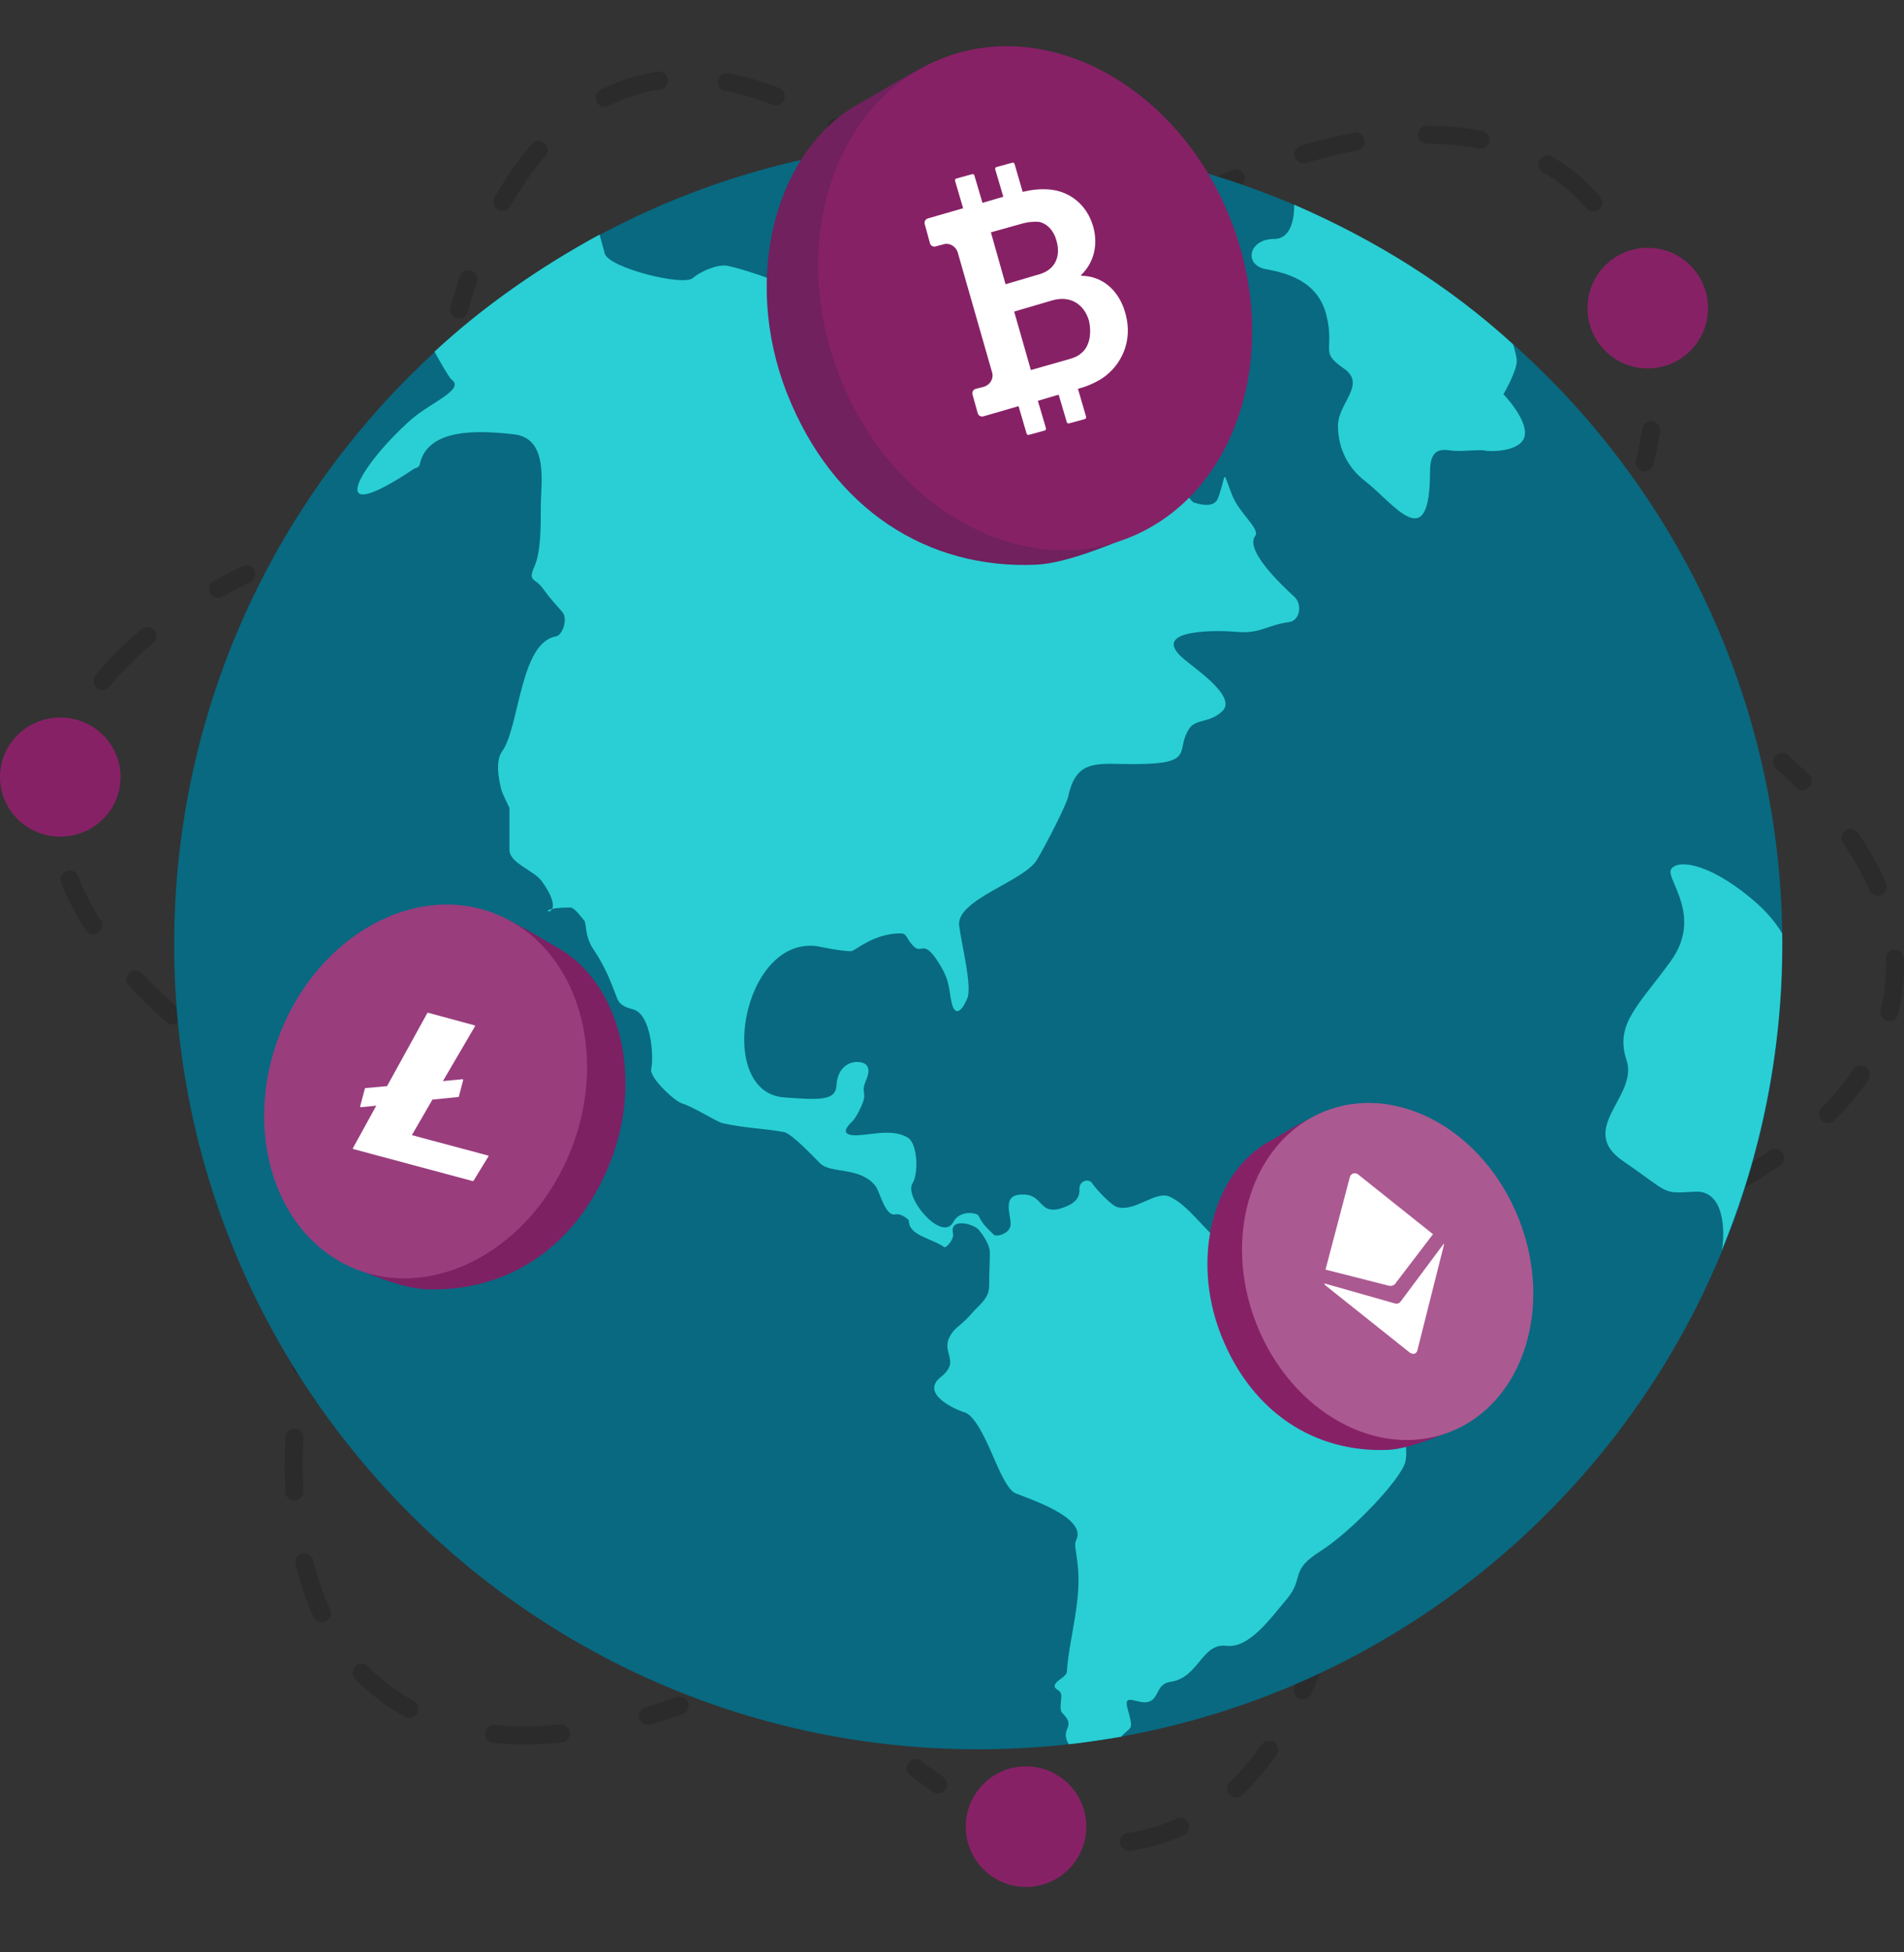<?xml version="1.0" encoding="UTF-8"?>
<svg xmlns="http://www.w3.org/2000/svg" width="40" height="41" viewBox="0 0 40 41" fill="none">
  <rect x="0" y="0" width="40" height="41" fill="#333333" stroke="none"/>
  <path fill-rule="evenodd" clip-rule="evenodd" d="M13.613 14.222C13.496 14.37 13.381 14.519 13.267 14.668C13.203 14.751 13.084 14.766 13.001 14.703C12.918 14.639 12.902 14.52 12.966 14.437C13.081 14.287 13.197 14.137 13.315 13.987C13.433 13.838 13.551 13.689 13.67 13.542C13.736 13.461 13.855 13.448 13.936 13.514C14.018 13.579 14.03 13.699 13.965 13.78C13.847 13.926 13.73 14.073 13.613 14.222ZM12.33 15.608C12.415 15.669 12.434 15.787 12.374 15.872C12.153 16.18 11.938 16.488 11.729 16.797C11.671 16.883 11.553 16.906 11.466 16.847C11.38 16.788 11.357 16.671 11.416 16.584C11.627 16.273 11.843 15.962 12.066 15.652C12.127 15.567 12.245 15.547 12.33 15.608ZM14.658 12.648C14.579 12.58 14.57 12.46 14.638 12.381C14.888 12.092 15.139 11.808 15.391 11.53C15.461 11.452 15.581 11.447 15.659 11.517C15.736 11.587 15.742 11.707 15.672 11.784C15.421 12.06 15.172 12.342 14.925 12.628C14.857 12.707 14.737 12.716 14.658 12.648ZM10.848 17.793C10.937 17.848 10.964 17.965 10.908 18.054C10.707 18.375 10.511 18.695 10.322 19.014C10.269 19.104 10.153 19.134 10.063 19.081C9.973 19.028 9.943 18.912 9.996 18.822C10.187 18.499 10.384 18.176 10.587 17.852C10.643 17.764 10.76 17.737 10.848 17.793ZM16.432 10.694C16.357 10.621 16.356 10.501 16.429 10.426C16.695 10.152 16.963 9.884 17.231 9.623C17.306 9.55 17.426 9.552 17.499 9.627C17.572 9.702 17.57 9.822 17.495 9.895C17.23 10.154 16.964 10.419 16.7 10.69C16.627 10.765 16.507 10.767 16.432 10.694ZM9.507 20.064C9.599 20.114 9.633 20.229 9.583 20.321C9.403 20.655 9.229 20.987 9.063 21.318C9.016 21.412 8.902 21.449 8.809 21.402C8.715 21.355 8.678 21.242 8.724 21.148C8.892 20.814 9.068 20.478 9.25 20.14C9.3 20.049 9.415 20.014 9.507 20.064ZM18.323 8.854C18.253 8.777 18.26 8.657 18.337 8.587C18.622 8.33 18.907 8.081 19.193 7.839C19.273 7.771 19.392 7.781 19.46 7.861C19.527 7.941 19.518 8.06 19.438 8.128C19.155 8.367 18.873 8.614 18.591 8.868C18.513 8.938 18.393 8.932 18.323 8.854ZM20.336 7.15C20.272 7.067 20.287 6.948 20.37 6.884C20.674 6.648 20.978 6.421 21.281 6.203C21.366 6.142 21.484 6.161 21.546 6.246C21.607 6.331 21.587 6.449 21.502 6.511C21.203 6.726 20.903 6.95 20.602 7.183C20.519 7.248 20.4 7.232 20.336 7.15ZM8.324 22.422C8.419 22.465 8.462 22.577 8.419 22.672C8.264 23.019 8.116 23.364 7.978 23.706C7.938 23.802 7.828 23.849 7.731 23.81C7.634 23.77 7.587 23.66 7.627 23.563C7.767 23.217 7.916 22.868 8.074 22.517C8.116 22.422 8.229 22.379 8.324 22.422ZM22.479 5.611C22.422 5.523 22.448 5.405 22.536 5.349C22.861 5.14 23.185 4.942 23.506 4.756C23.597 4.703 23.713 4.734 23.765 4.825C23.818 4.915 23.787 5.031 23.697 5.084C23.38 5.267 23.061 5.462 22.74 5.668C22.652 5.724 22.535 5.699 22.479 5.611ZM7.333 24.866C7.432 24.901 7.484 25.008 7.45 25.107C7.326 25.468 7.211 25.823 7.108 26.174C7.078 26.274 6.973 26.332 6.872 26.302C6.772 26.272 6.715 26.167 6.744 26.067C6.85 25.71 6.966 25.349 7.092 24.983C7.126 24.885 7.234 24.832 7.333 24.866ZM24.76 4.292C24.714 4.198 24.753 4.085 24.847 4.039C25.199 3.867 25.547 3.709 25.89 3.568C25.987 3.528 26.098 3.574 26.138 3.671C26.177 3.767 26.131 3.878 26.035 3.918C25.699 4.056 25.359 4.21 25.014 4.379C24.92 4.425 24.806 4.386 24.76 4.292ZM6.589 27.395C6.691 27.417 6.756 27.518 6.733 27.62C6.65 27.995 6.581 28.363 6.526 28.721C6.51 28.825 6.413 28.895 6.309 28.879C6.206 28.863 6.135 28.767 6.151 28.663C6.208 28.296 6.279 27.921 6.363 27.539C6.386 27.436 6.487 27.372 6.589 27.395ZM27.2 3.292C27.171 3.192 27.228 3.087 27.328 3.057C27.709 2.945 28.082 2.855 28.446 2.787C28.549 2.768 28.648 2.836 28.667 2.939C28.686 3.042 28.618 3.141 28.515 3.16C28.165 3.225 27.805 3.312 27.435 3.421C27.335 3.45 27.23 3.393 27.2 3.292ZM6.192 30.001C6.297 30.006 6.377 30.095 6.372 30.199C6.354 30.584 6.354 30.955 6.373 31.311C6.379 31.415 6.299 31.505 6.194 31.51C6.09 31.516 6.001 31.436 5.995 31.331C5.975 30.962 5.975 30.578 5.994 30.181C5.999 30.077 6.088 29.996 6.192 30.001ZM29.79 2.828C29.79 2.723 29.875 2.639 29.979 2.639C30.382 2.64 30.77 2.675 31.139 2.747C31.242 2.767 31.309 2.867 31.289 2.969C31.269 3.072 31.169 3.139 31.067 3.119C30.723 3.052 30.36 3.018 29.979 3.018C29.874 3.018 29.789 2.933 29.79 2.828ZM6.351 32.627C6.453 32.602 6.555 32.664 6.58 32.766C6.67 33.137 6.789 33.482 6.935 33.8C6.978 33.895 6.937 34.007 6.842 34.051C6.746 34.094 6.634 34.053 6.59 33.958C6.433 33.616 6.307 33.248 6.212 32.856C6.187 32.754 6.249 32.652 6.351 32.627ZM7.467 34.987C7.543 34.914 7.662 34.917 7.735 34.992C7.859 35.122 7.992 35.242 8.134 35.354C8.31 35.492 8.496 35.614 8.692 35.72C8.784 35.769 8.819 35.884 8.769 35.976C8.719 36.069 8.604 36.103 8.512 36.053C8.297 35.937 8.093 35.804 7.9 35.652C7.744 35.529 7.598 35.397 7.462 35.255C7.389 35.179 7.392 35.059 7.467 34.987ZM32.346 3.357C32.398 3.266 32.514 3.236 32.605 3.288C32.775 3.387 32.938 3.498 33.094 3.621C33.279 3.766 33.453 3.937 33.615 4.129C33.683 4.209 33.673 4.329 33.593 4.396C33.513 4.464 33.394 4.454 33.326 4.374C33.179 4.199 33.023 4.046 32.86 3.918C32.718 3.807 32.569 3.706 32.414 3.616C32.324 3.563 32.293 3.447 32.346 3.357ZM34.299 5.676C34.397 5.64 34.506 5.692 34.541 5.79C34.695 6.223 34.809 6.688 34.874 7.17C34.889 7.273 34.816 7.369 34.712 7.383C34.609 7.397 34.513 7.325 34.499 7.221C34.437 6.765 34.329 6.325 34.184 5.918C34.149 5.819 34.2 5.711 34.299 5.676ZM10.194 36.393C10.205 36.289 10.298 36.213 10.402 36.224C10.83 36.268 11.285 36.265 11.763 36.216C11.867 36.206 11.96 36.281 11.97 36.386C11.981 36.49 11.905 36.583 11.801 36.593C11.301 36.644 10.82 36.647 10.363 36.601C10.259 36.59 10.184 36.497 10.194 36.393ZM34.712 8.846C34.816 8.86 34.888 8.956 34.873 9.06C34.84 9.293 34.795 9.527 34.735 9.758C34.709 9.859 34.606 9.921 34.505 9.895C34.403 9.868 34.342 9.765 34.368 9.664C34.424 9.447 34.467 9.227 34.498 9.007C34.513 8.903 34.609 8.831 34.712 8.846ZM13.429 36.087C13.399 35.987 13.457 35.882 13.557 35.852C13.773 35.789 13.992 35.718 14.214 35.64C14.313 35.605 14.421 35.657 14.456 35.755C14.491 35.854 14.439 35.962 14.34 35.997C14.112 36.077 13.887 36.15 13.664 36.216C13.563 36.245 13.458 36.188 13.429 36.087Z" fill="black" fill-opacity="0.16"></path>
  <path fill-rule="evenodd" clip-rule="evenodd" d="M19.586 26.89C19.406 26.871 19.226 26.85 19.048 26.829C18.944 26.816 18.85 26.89 18.837 26.994C18.825 27.098 18.898 27.192 19.002 27.205C19.183 27.227 19.363 27.247 19.545 27.267C19.727 27.287 19.908 27.305 20.088 27.323C20.192 27.333 20.285 27.257 20.295 27.152C20.305 27.048 20.229 26.956 20.125 26.946C19.945 26.928 19.766 26.91 19.586 26.89ZM21.357 27.238C21.351 27.342 21.43 27.432 21.534 27.439C21.9 27.462 22.263 27.481 22.623 27.495C22.728 27.499 22.816 27.418 22.82 27.313C22.824 27.208 22.742 27.12 22.638 27.116C22.281 27.102 21.921 27.084 21.558 27.061C21.454 27.054 21.364 27.133 21.357 27.238ZM17.781 26.849C17.797 26.745 17.726 26.649 17.623 26.633C17.264 26.577 16.908 26.518 16.557 26.455C16.454 26.436 16.355 26.505 16.337 26.608C16.318 26.711 16.387 26.809 16.49 26.828C16.845 26.892 17.203 26.951 17.565 27.007C17.668 27.023 17.765 26.952 17.781 26.849ZM23.888 27.336C23.887 27.441 23.972 27.526 24.076 27.526C24.443 27.528 24.806 27.525 25.166 27.517C25.27 27.514 25.353 27.428 25.351 27.323C25.348 27.218 25.262 27.136 25.157 27.138C24.801 27.146 24.441 27.149 24.078 27.148C23.974 27.147 23.888 27.232 23.888 27.336ZM15.289 26.401C15.311 26.299 15.246 26.198 15.143 26.176C14.788 26.099 14.438 26.019 14.092 25.934C13.99 25.91 13.887 25.972 13.863 26.073C13.838 26.175 13.9 26.278 14.002 26.302C14.351 26.388 14.705 26.469 15.063 26.546C15.166 26.568 15.267 26.503 15.289 26.401ZM26.418 27.279C26.424 27.384 26.514 27.463 26.619 27.457C26.986 27.435 27.348 27.408 27.706 27.375C27.81 27.366 27.887 27.274 27.878 27.17C27.868 27.066 27.776 26.989 27.672 26.998C27.318 27.03 26.959 27.057 26.596 27.079C26.491 27.085 26.412 27.175 26.418 27.279ZM12.83 25.801C12.858 25.701 12.8 25.596 12.699 25.567C12.349 25.468 12.004 25.364 11.666 25.257C11.566 25.226 11.46 25.281 11.428 25.381C11.396 25.48 11.452 25.587 11.551 25.618C11.894 25.727 12.242 25.831 12.596 25.932C12.696 25.96 12.801 25.902 12.83 25.801ZM28.938 27.051C28.952 27.155 29.047 27.228 29.151 27.214C29.517 27.165 29.877 27.11 30.23 27.05C30.334 27.033 30.403 26.935 30.386 26.832C30.368 26.729 30.27 26.659 30.167 26.677C29.818 26.736 29.463 26.79 29.101 26.838C28.997 26.852 28.924 26.948 28.938 27.051ZM10.418 25.037C10.453 24.939 10.403 24.83 10.305 24.794C9.961 24.669 9.626 24.54 9.298 24.407C9.201 24.367 9.091 24.414 9.051 24.511C9.012 24.608 9.059 24.719 9.156 24.758C9.488 24.892 9.828 25.023 10.175 25.15C10.273 25.186 10.382 25.135 10.418 25.037ZM31.433 26.626C31.456 26.728 31.557 26.792 31.659 26.769C32.022 26.688 32.375 26.6 32.719 26.507C32.82 26.479 32.88 26.375 32.852 26.274C32.825 26.173 32.721 26.114 32.62 26.141C32.282 26.233 31.933 26.319 31.576 26.4C31.474 26.422 31.41 26.524 31.433 26.626ZM8.072 24.085C8.117 23.99 8.076 23.878 7.981 23.833C7.65 23.678 7.328 23.519 7.018 23.357C6.925 23.308 6.811 23.344 6.762 23.436C6.713 23.529 6.749 23.644 6.842 23.692C7.158 23.858 7.484 24.019 7.821 24.176C7.915 24.221 8.028 24.18 8.072 24.085ZM33.873 25.96C33.907 26.059 34.015 26.111 34.114 26.077C34.469 25.953 34.811 25.822 35.139 25.684C35.236 25.644 35.281 25.533 35.24 25.436C35.2 25.34 35.089 25.294 34.992 25.335C34.672 25.47 34.337 25.598 33.989 25.719C33.89 25.753 33.838 25.861 33.873 25.96ZM5.833 22.91C5.888 22.821 5.86 22.704 5.771 22.65C5.457 22.456 5.158 22.259 4.874 22.059C4.789 21.999 4.67 22.019 4.61 22.105C4.55 22.19 4.57 22.308 4.656 22.369C4.947 22.574 5.253 22.775 5.573 22.972C5.662 23.027 5.778 22.999 5.833 22.91ZM36.203 24.975C36.253 25.067 36.368 25.101 36.46 25.05C36.794 24.867 37.108 24.674 37.4 24.472C37.486 24.413 37.508 24.295 37.449 24.209C37.389 24.122 37.271 24.101 37.185 24.16C36.904 24.354 36.601 24.54 36.277 24.718C36.186 24.768 36.152 24.884 36.203 24.975ZM3.769 21.448C3.838 21.369 3.83 21.249 3.752 21.18C3.474 20.937 3.218 20.69 2.985 20.44C2.914 20.364 2.794 20.36 2.717 20.431C2.641 20.502 2.636 20.622 2.708 20.699C2.95 20.959 3.215 21.214 3.502 21.465C3.581 21.534 3.701 21.526 3.769 21.448ZM38.272 23.531C38.346 23.605 38.466 23.604 38.54 23.53C38.813 23.255 39.052 22.967 39.253 22.667C39.311 22.58 39.288 22.462 39.201 22.404C39.114 22.346 38.996 22.369 38.938 22.456C38.752 22.734 38.529 23.003 38.271 23.263C38.198 23.337 38.198 23.457 38.272 23.531ZM2.059 19.592C2.147 19.536 2.173 19.419 2.117 19.331C1.921 19.022 1.761 18.711 1.639 18.399C1.601 18.302 1.491 18.254 1.394 18.292C1.297 18.33 1.248 18.44 1.287 18.537C1.418 18.874 1.589 19.206 1.797 19.534C1.853 19.622 1.97 19.648 2.059 19.592ZM39.645 21.436C39.746 21.462 39.849 21.401 39.875 21.299C39.922 21.116 39.956 20.929 39.977 20.739C39.999 20.534 40.005 20.329 39.996 20.125C39.991 20.02 39.903 19.939 39.798 19.944C39.694 19.948 39.613 20.037 39.617 20.142C39.626 20.327 39.62 20.513 39.6 20.698C39.581 20.87 39.55 21.039 39.508 21.205C39.482 21.307 39.543 21.41 39.645 21.436ZM1.169 17.251C1.274 17.247 1.355 17.16 1.352 17.055C1.346 16.884 1.352 16.712 1.371 16.54C1.394 16.329 1.435 16.121 1.495 15.917C1.524 15.817 1.466 15.712 1.366 15.682C1.265 15.653 1.16 15.711 1.131 15.811C1.066 16.036 1.02 16.265 0.994 16.499C0.974 16.689 0.967 16.878 0.973 17.068C0.977 17.172 1.064 17.254 1.169 17.251ZM39.521 18.794C39.617 18.752 39.661 18.641 39.62 18.545C39.467 18.188 39.269 17.836 39.031 17.489C38.972 17.403 38.854 17.381 38.768 17.441C38.681 17.5 38.66 17.618 38.719 17.704C38.945 18.032 39.13 18.363 39.272 18.694C39.313 18.79 39.425 18.835 39.521 18.794ZM2.033 14.45C2.114 14.516 2.233 14.503 2.299 14.421C2.556 14.103 2.863 13.797 3.218 13.505C3.299 13.439 3.31 13.32 3.244 13.239C3.178 13.158 3.058 13.146 2.977 13.213C2.606 13.518 2.279 13.842 2.004 14.184C1.938 14.265 1.951 14.384 2.033 14.45ZM38.001 16.537C38.075 16.463 38.075 16.343 38.001 16.269C37.862 16.131 37.717 15.995 37.566 15.86C37.488 15.79 37.368 15.796 37.299 15.874C37.229 15.953 37.236 16.072 37.314 16.142C37.46 16.273 37.6 16.405 37.733 16.538C37.807 16.611 37.928 16.611 38.001 16.537ZM4.412 12.46C4.463 12.551 4.578 12.584 4.67 12.534C4.858 12.43 5.053 12.329 5.255 12.231C5.349 12.185 5.389 12.072 5.343 11.977C5.297 11.883 5.184 11.844 5.09 11.89C4.882 11.991 4.681 12.095 4.487 12.202C4.395 12.253 4.362 12.368 4.412 12.46Z" fill="black" fill-opacity="0.16"></path>
  <path fill-rule="evenodd" clip-rule="evenodd" d="M26.776 17.802C26.725 17.63 26.673 17.459 26.62 17.289C26.588 17.189 26.644 17.083 26.744 17.051C26.844 17.02 26.95 17.076 26.981 17.176C27.035 17.347 27.087 17.52 27.139 17.693C27.191 17.866 27.241 18.04 27.291 18.212C27.32 18.313 27.261 18.418 27.161 18.447C27.06 18.475 26.955 18.417 26.927 18.316C26.878 18.145 26.828 17.973 26.776 17.802ZM27.433 19.463C27.534 19.437 27.637 19.499 27.662 19.601C27.75 19.952 27.833 20.303 27.911 20.651C27.934 20.753 27.869 20.855 27.767 20.877C27.665 20.9 27.564 20.836 27.541 20.734C27.464 20.388 27.382 20.041 27.295 19.692C27.269 19.591 27.331 19.488 27.433 19.463ZM26.414 16.052C26.316 16.087 26.208 16.035 26.173 15.936C26.055 15.597 25.933 15.261 25.808 14.93C25.771 14.832 25.821 14.723 25.919 14.686C26.017 14.649 26.126 14.698 26.163 14.796C26.289 15.13 26.412 15.469 26.531 15.811C26.565 15.91 26.513 16.018 26.414 16.052ZM27.979 21.91C28.082 21.891 28.181 21.959 28.2 22.062C28.267 22.419 28.328 22.773 28.384 23.125C28.4 23.228 28.329 23.325 28.226 23.341C28.123 23.358 28.026 23.287 28.009 23.184C27.954 22.836 27.893 22.485 27.828 22.131C27.808 22.028 27.876 21.929 27.979 21.91ZM25.529 13.706C25.433 13.746 25.322 13.701 25.282 13.604C25.143 13.273 25.001 12.946 24.857 12.624C24.814 12.529 24.856 12.417 24.952 12.374C25.047 12.331 25.159 12.373 25.202 12.469C25.348 12.793 25.491 13.123 25.631 13.458C25.672 13.555 25.626 13.666 25.529 13.706ZM28.372 24.386C28.476 24.373 28.57 24.447 28.582 24.551C28.625 24.913 28.663 25.271 28.694 25.625C28.704 25.73 28.627 25.822 28.523 25.831C28.418 25.84 28.326 25.763 28.317 25.659C28.286 25.309 28.249 24.954 28.206 24.596C28.194 24.492 28.268 24.398 28.372 24.386ZM24.501 11.421C24.407 11.467 24.294 11.429 24.247 11.335C24.087 11.012 23.923 10.696 23.757 10.386C23.708 10.294 23.742 10.179 23.835 10.129C23.927 10.08 24.042 10.115 24.091 10.207C24.259 10.52 24.424 10.84 24.586 11.167C24.633 11.26 24.595 11.374 24.501 11.421ZM28.593 26.882C28.698 26.877 28.786 26.958 28.791 27.062C28.807 27.428 28.817 27.788 28.82 28.143C28.821 28.248 28.737 28.333 28.633 28.334C28.528 28.335 28.443 28.251 28.442 28.147C28.439 27.797 28.429 27.441 28.413 27.079C28.408 26.975 28.489 26.887 28.593 26.882ZM23.318 9.212C23.228 9.265 23.111 9.235 23.058 9.145C22.874 8.834 22.687 8.531 22.497 8.237C22.441 8.149 22.466 8.032 22.554 7.975C22.642 7.919 22.759 7.944 22.816 8.032C23.008 8.33 23.197 8.637 23.384 8.952C23.437 9.042 23.408 9.158 23.318 9.212ZM28.615 29.388C28.72 29.393 28.801 29.481 28.796 29.585C28.78 29.953 28.756 30.313 28.724 30.664C28.715 30.768 28.623 30.845 28.519 30.836C28.415 30.827 28.338 30.735 28.347 30.631C28.378 30.285 28.402 29.931 28.418 29.569C28.422 29.464 28.511 29.383 28.615 29.388ZM21.962 7.104C21.877 7.165 21.759 7.146 21.698 7.061C21.486 6.767 21.272 6.484 21.057 6.212C20.992 6.13 21.006 6.01 21.088 5.945C21.17 5.881 21.289 5.894 21.354 5.976C21.573 6.253 21.79 6.541 22.005 6.839C22.066 6.924 22.047 7.043 21.962 7.104ZM28.39 31.881C28.493 31.898 28.563 31.995 28.546 32.099C28.487 32.466 28.418 32.823 28.34 33.167C28.317 33.269 28.215 33.333 28.113 33.31C28.012 33.286 27.948 33.185 27.971 33.083C28.047 32.747 28.114 32.398 28.172 32.038C28.189 31.935 28.286 31.865 28.39 31.881ZM20.406 5.142C20.329 5.213 20.209 5.207 20.139 5.13C19.893 4.861 19.645 4.606 19.397 4.367C19.322 4.294 19.32 4.175 19.392 4.099C19.465 4.024 19.585 4.022 19.66 4.094C19.914 4.339 20.167 4.6 20.418 4.875C20.489 4.952 20.483 5.072 20.406 5.142ZM27.83 34.323C27.929 34.357 27.982 34.465 27.948 34.564C27.826 34.921 27.691 35.26 27.544 35.58C27.5 35.675 27.388 35.717 27.293 35.673C27.198 35.629 27.156 35.517 27.2 35.422C27.341 35.115 27.471 34.787 27.589 34.441C27.623 34.342 27.731 34.289 27.83 34.323ZM18.6 3.407C18.535 3.49 18.416 3.505 18.334 3.44C18.045 3.216 17.757 3.013 17.471 2.834C17.382 2.778 17.355 2.661 17.41 2.573C17.466 2.484 17.583 2.457 17.672 2.513C17.97 2.699 18.269 2.909 18.567 3.141C18.649 3.206 18.664 3.325 18.6 3.407ZM26.773 36.588C26.858 36.649 26.879 36.767 26.818 36.852C26.596 37.165 26.356 37.447 26.097 37.695C26.022 37.767 25.902 37.764 25.829 37.688C25.757 37.613 25.76 37.493 25.835 37.421C26.075 37.191 26.3 36.928 26.509 36.633C26.57 36.548 26.688 36.528 26.773 36.588ZM16.474 2.092C16.436 2.19 16.326 2.238 16.229 2.199C15.892 2.067 15.56 1.971 15.233 1.91C15.131 1.891 15.063 1.793 15.082 1.69C15.101 1.587 15.199 1.519 15.302 1.538C15.654 1.603 16.01 1.707 16.367 1.847C16.464 1.885 16.512 1.995 16.474 2.092ZM24.965 38.286C25.009 38.381 24.967 38.494 24.872 38.537C24.701 38.615 24.525 38.682 24.345 38.736C24.148 38.794 23.948 38.838 23.746 38.866C23.643 38.88 23.547 38.808 23.532 38.705C23.518 38.601 23.59 38.505 23.694 38.491C23.877 38.465 24.058 38.426 24.236 38.373C24.4 38.324 24.559 38.264 24.714 38.193C24.809 38.149 24.921 38.191 24.965 38.286ZM14.031 1.664C14.047 1.767 13.976 1.864 13.872 1.88C13.704 1.905 13.538 1.942 13.374 1.991C13.171 2.052 12.975 2.13 12.786 2.224C12.692 2.271 12.579 2.232 12.532 2.139C12.485 2.045 12.523 1.931 12.617 1.885C12.825 1.781 13.042 1.695 13.266 1.628C13.447 1.574 13.63 1.533 13.815 1.505C13.919 1.489 14.015 1.56 14.031 1.664ZM22.357 38.646C22.335 38.748 22.233 38.813 22.131 38.79C21.753 38.707 21.372 38.58 20.989 38.411C20.893 38.369 20.85 38.258 20.892 38.162C20.934 38.066 21.045 38.022 21.141 38.064C21.504 38.224 21.862 38.343 22.213 38.42C22.315 38.443 22.38 38.544 22.357 38.646ZM11.442 3.006C11.521 3.075 11.529 3.195 11.46 3.273C11.192 3.581 10.945 3.935 10.721 4.333C10.67 4.424 10.554 4.456 10.463 4.404C10.372 4.353 10.34 4.238 10.391 4.146C10.626 3.729 10.887 3.354 11.175 3.024C11.243 2.946 11.363 2.937 11.442 3.006ZM19.866 37.582C19.807 37.668 19.689 37.69 19.602 37.631C19.442 37.521 19.281 37.405 19.121 37.282C19.038 37.219 19.022 37.1 19.086 37.017C19.149 36.934 19.268 36.918 19.351 36.981C19.506 37.1 19.662 37.212 19.816 37.318C19.902 37.377 19.925 37.495 19.866 37.582ZM9.903 5.683C10.002 5.717 10.054 5.825 10.021 5.924C9.952 6.126 9.886 6.335 9.826 6.55C9.797 6.651 9.692 6.709 9.592 6.681C9.491 6.652 9.433 6.548 9.461 6.447C9.524 6.226 9.591 6.01 9.662 5.801C9.696 5.702 9.804 5.649 9.903 5.683Z" fill="black" fill-opacity="0.16"></path>
  <path d="M21.555 39.626C22.254 39.626 22.821 39.059 22.821 38.36C22.821 37.661 22.254 37.094 21.555 37.094C20.855 37.094 20.289 37.661 20.289 38.36C20.289 39.059 20.855 39.626 21.555 39.626Z" fill="#872166"></path>
  <path d="M1.266 17.569C1.966 17.569 2.533 17.009 2.533 16.318C2.533 15.628 1.966 15.068 1.266 15.068C0.567 15.068 0 15.628 0 16.318C0 17.009 0.567 17.569 1.266 17.569Z" fill="#872166"></path>
  <path fill-rule="evenodd" clip-rule="evenodd" d="M37.444 19.841C37.444 29.171 29.881 36.735 20.551 36.735C11.222 36.735 3.659 29.171 3.659 19.841C3.659 10.511 11.222 2.947 20.551 2.947C29.881 2.947 37.444 10.511 37.444 19.841Z" fill="#086981"></path>
  <path fill-rule="evenodd" clip-rule="evenodd" d="M36.789 18.866C35.818 18.059 35.184 18.059 35.1 18.271C35.016 18.483 35.776 19.248 35.1 20.183C34.425 21.117 33.918 21.5 34.171 22.264C34.425 23.029 33.109 23.709 34.105 24.388C35.1 25.068 34.889 25.068 35.607 25.025C36.312 24.984 36.22 26.106 36.168 26.261C36.989 24.275 37.443 22.097 37.443 19.812C37.443 19.742 37.441 19.673 37.441 19.603C37.322 19.404 37.14 19.158 36.789 18.866Z" fill="#29CFD4"></path>
  <path fill-rule="evenodd" clip-rule="evenodd" d="M30.129 28.132C29.99 28.003 29.242 28.167 29.063 28.167C28.884 28.167 28.791 28.089 28.626 27.989C28.461 27.889 28.282 28.01 28.154 28.039C28.033 28.066 27.099 27.913 27.552 27.374C27.703 27.196 27.524 26.896 27.438 26.867C27.352 26.839 27.187 26.581 26.929 26.381C26.672 26.181 26.479 26.331 26.171 26.331C25.863 26.331 25.791 26.196 25.648 26.088C25.291 25.822 24.974 25.316 24.575 25.131C24.281 24.995 23.86 25.447 23.479 25.352C23.35 25.32 23.021 24.967 22.942 24.845C22.878 24.745 22.67 24.788 22.677 24.974C22.685 25.16 22.577 25.267 22.377 25.345C21.784 25.578 21.961 25.034 21.418 25.088C21.06 25.124 21.232 25.495 21.232 25.703C21.232 25.91 20.931 25.981 20.881 25.931C20.747 25.798 20.639 25.71 20.559 25.531C20.53 25.467 20.165 25.403 20.029 25.66C19.794 26.104 18.986 25.145 19.17 24.852C19.3 24.645 19.279 24.025 19.077 23.895C18.733 23.674 18.197 23.866 17.91 23.838C17.624 23.809 17.853 23.602 17.91 23.545C17.968 23.488 18.082 23.288 18.139 23.116C18.197 22.945 18.089 22.93 18.189 22.702C18.29 22.473 18.261 22.316 18.032 22.302C17.803 22.288 17.588 22.459 17.574 22.788C17.559 23.116 17.23 23.102 16.471 23.045C15.016 22.935 15.595 19.66 17.165 19.87C17.165 19.87 17.717 19.987 17.889 19.973C17.967 19.966 18.352 19.601 18.919 19.601C19.063 19.601 19.034 19.715 19.192 19.87C19.378 20.054 19.391 19.685 19.736 20.244C19.965 20.616 19.922 20.744 19.993 21.059C20.065 21.373 20.222 21.216 20.323 20.959C20.423 20.701 20.208 19.873 20.151 19.444C20.077 18.891 21.51 18.512 21.783 18.058C21.978 17.734 22.406 16.895 22.441 16.729C22.589 16.028 22.953 16.031 23.515 16.043C25.226 16.082 24.646 15.799 24.99 15.293C25.126 15.093 25.426 15.186 25.684 14.929C25.979 14.634 25.144 14.068 24.879 13.846C24.082 13.183 25.67 13.24 25.963 13.268C26.482 13.317 26.61 13.128 27.08 13.064C27.316 13.032 27.359 12.689 27.198 12.539C26.93 12.29 26.141 11.551 26.371 11.253C26.479 11.114 26.035 10.771 25.892 10.414C25.663 9.843 25.783 9.913 25.591 10.456C25.505 10.699 25.147 10.571 25.09 10.556C25.032 10.542 24.832 10.299 24.846 10.071C24.861 9.842 24.918 9.642 24.846 9.57C24.689 9.413 24.401 9.189 24.202 9.013C23.306 8.219 23.226 9.803 22.857 10.171C22.742 10.285 22.928 10.313 23.028 10.642C23.128 10.971 22.899 11.214 22.799 11.314C22.699 11.414 22.37 11.485 22.155 11.557C21.27 11.851 19.851 11.003 19.435 9.999C19.263 9.585 19.607 9.213 19.75 8.913C19.893 8.613 20.179 8.656 20.637 8.485C20.69 8.465 21.466 8.024 21.496 7.984C21.582 7.87 21.783 7.756 21.969 7.656C22.419 7.414 22.856 7.471 23.3 7.27C23.37 7.238 23.474 6.671 23.444 6.598C23.372 6.427 23.057 6.256 22.849 6.284C22.642 6.313 22.914 6.513 22.699 6.713C22.679 6.731 22.069 7.464 22.069 6.898C22.069 6.798 22.212 6.713 22.27 6.67C22.525 6.479 21.629 6.206 21.883 5.813C22.012 5.612 21.969 5.527 21.797 5.427C21.625 5.327 21.425 5.484 21.224 5.698C21.024 5.913 21.096 5.898 21.167 6.17C21.239 6.441 21.167 6.17 21.21 6.427C21.253 6.684 20.881 6.656 20.881 6.656C20.881 6.656 20.695 6.641 20.623 6.613C20.09 6.399 19.422 6.241 18.733 6.241C18.604 6.241 18.045 6.363 17.96 6.413C17.347 6.375 16.206 5.793 15.297 5.584C15.111 5.541 14.754 5.67 14.553 5.841C14.35 6.015 12.791 5.624 12.706 5.327L12.596 4.926C11.344 5.606 10.137 6.446 9.128 7.385C9.267 7.638 9.441 7.938 9.485 7.97C9.778 8.179 9.041 8.456 8.64 8.809C7.579 9.744 6.709 11.178 8.708 9.838C8.708 9.838 8.805 9.817 8.816 9.763C8.975 8.969 10.092 9.043 10.791 9.12C11.537 9.203 11.361 10.144 11.361 10.642C11.361 10.987 11.369 11.572 11.232 11.885C11.081 12.228 11.232 12.121 11.403 12.357C11.575 12.592 11.682 12.7 11.812 12.85C11.94 13 11.812 13.343 11.682 13.364C10.92 13.491 10.917 15.275 10.544 15.786C10.373 16.022 10.523 16.558 10.544 16.622C10.566 16.686 10.702 16.965 10.702 16.965V17.844C10.702 18.129 11.217 18.272 11.389 18.515C12.053 19.453 10.934 19.058 11.983 19.058C12.076 19.058 12.234 19.294 12.277 19.337C12.32 19.38 12.284 19.666 12.463 19.93C12.752 20.357 12.855 20.691 12.966 20.968C13.03 21.128 13.186 21.166 13.304 21.198C13.678 21.3 13.741 22.186 13.68 22.452C13.64 22.625 14.164 23.121 14.324 23.17C14.571 23.245 15.054 23.559 15.183 23.588C15.662 23.694 16.023 23.692 16.471 23.774C16.629 23.802 17.087 24.288 17.23 24.431C17.451 24.651 18.069 24.497 18.39 24.902C18.484 25.021 18.594 25.545 18.805 25.503C18.948 25.474 19.091 25.623 19.091 25.623C19.091 25.948 19.54 25.99 19.836 26.188C19.879 26.217 20.051 26.017 20.022 25.902C19.938 25.57 20.448 25.69 20.566 25.831C20.637 25.917 20.795 26.131 20.795 26.303C20.795 26.474 20.781 26.731 20.781 27.003C20.781 27.274 20.566 27.403 20.408 27.589C20.251 27.774 20.108 27.86 20.036 27.946C19.666 28.389 20.236 28.541 19.764 28.918C19.317 29.274 20.087 29.608 20.265 29.66C20.509 29.732 20.766 30.361 20.91 30.689C21.053 31.018 21.196 31.304 21.339 31.361C21.674 31.495 22.823 31.873 22.613 32.333C22.559 32.451 22.602 32.483 22.645 32.911C22.718 33.639 22.459 34.416 22.413 35.105C22.405 35.212 22.205 35.276 22.164 35.376C22.123 35.476 22.262 35.476 22.291 35.569C22.32 35.662 22.234 35.891 22.32 35.976C22.63 36.286 22.253 36.281 22.451 36.629C22.801 36.593 23.211 36.527 23.555 36.471C23.761 36.234 23.827 36.374 23.687 35.876C23.587 35.519 23.93 35.819 24.145 35.733C24.36 35.648 24.288 35.362 24.589 35.319C25.186 35.234 25.244 34.499 25.763 34.562C26.235 34.619 26.665 34.019 27.037 33.576C27.409 33.133 27.08 32.99 27.738 32.576C28.397 32.161 29.463 31.036 29.528 30.682C29.592 30.329 29.41 30.318 29.786 30.071C30.69 29.478 30.873 28.817 30.129 28.132Z" fill="#29CFD4"></path>
  <path fill-rule="evenodd" clip-rule="evenodd" d="M26.764 5.018C26.231 5.018 26.119 5.566 26.596 5.653C27.072 5.739 27.703 5.92 27.871 6.641C28.04 7.363 27.717 7.384 28.221 7.73C28.726 8.076 28.109 8.452 28.109 8.942C28.109 9.433 28.334 9.837 28.67 10.096C29.291 10.576 30.043 11.703 30.043 9.894C30.043 9.404 30.294 9.433 30.491 9.462C30.688 9.49 31.08 9.433 31.192 9.462C31.305 9.49 31.977 9.49 32.033 9.144C32.089 8.798 31.585 8.279 31.585 8.279C31.585 8.279 31.868 7.796 31.865 7.575C31.865 7.531 31.835 7.37 31.786 7.23C30.435 5.991 28.882 5.034 27.19 4.299C27.189 4.571 27.135 5.018 26.764 5.018Z" fill="#29CFD4"></path>
  <path d="M34.617 7.736C35.316 7.736 35.883 7.169 35.883 6.47C35.883 5.771 35.316 5.204 34.617 5.204C33.917 5.204 33.351 5.771 33.351 6.47C33.351 7.169 33.917 7.736 34.617 7.736Z" fill="#872166"></path>
  <path d="M26.676 23.965C25.502 24.599 25.005 26.395 25.652 28.036C26.299 29.677 27.641 30.513 29.163 30.447C29.623 30.427 30.334 30.112 30.577 30.015C31.279 29.196 30.8 27.667 30.225 26.206C29.602 24.627 29.496 23.119 27.992 23.303C27.484 23.447 26.995 23.792 26.676 23.965Z" fill="#872166"></path>
  <path d="M27.827 23.338C26.304 23.947 25.664 25.947 26.396 27.804C27.129 29.661 28.957 30.673 30.479 30.064C32.001 29.455 32.642 27.456 31.909 25.599C31.177 23.742 29.349 22.73 27.827 23.338Z" fill="#AB5991"></path>
  <path d="M30.105 25.918L28.525 24.658C28.468 24.616 28.381 24.644 28.36 24.711L27.847 26.662L29.161 26.996C29.229 27.017 29.299 26.994 29.331 26.932L30.105 25.918Z" fill="white"></path>
  <path d="M29.421 27.338C29.408 27.351 29.395 27.364 29.371 27.371C29.348 27.379 29.329 27.376 29.311 27.374L27.82 26.951C27.828 26.974 27.841 26.987 27.854 27L29.62 28.407C29.651 28.423 29.682 28.438 29.714 28.428C29.745 28.418 29.771 28.392 29.777 28.356L30.331 26.159C30.337 26.148 30.332 26.133 30.334 26.114L29.421 27.338Z" fill="white"></path>
  <path d="M11.687 19.886C12.99 20.589 13.54 22.581 12.823 24.401C12.106 26.221 10.617 27.148 8.93 27.074C8.419 27.052 7.63 26.703 7.361 26.595C6.583 25.687 7.114 23.991 7.752 22.371C8.442 20.62 8.56 18.948 10.228 19.152C10.791 19.311 11.333 19.694 11.687 19.886Z" fill="#7D2163"></path>
  <path d="M10.412 19.191C12.1 19.866 12.81 22.084 11.998 24.143C11.185 26.203 9.158 27.325 7.47 26.65C5.782 25.975 5.072 23.758 5.884 21.698C6.696 19.638 8.723 18.516 10.412 19.191Z" fill="#993D7D"></path>
  <path d="M10.262 24.276C10.264 24.269 10.257 24.267 10.249 24.265L8.653 23.838L9.085 23.091L9.629 23.037C9.636 23.039 9.639 23.032 9.641 23.024L9.73 22.685C9.732 22.677 9.732 22.677 9.727 22.668C9.72 22.666 9.722 22.659 9.713 22.664L9.305 22.703L9.976 21.557C9.978 21.55 9.978 21.55 9.98 21.543C9.982 21.536 9.975 21.534 9.968 21.532L8.993 21.268C8.986 21.266 8.977 21.271 8.975 21.278L8.131 22.809L7.676 22.85C7.669 22.848 7.667 22.855 7.665 22.862L7.567 23.231C7.565 23.238 7.565 23.238 7.57 23.247C7.577 23.249 7.577 23.249 7.584 23.252L7.905 23.219L7.417 24.106C7.415 24.113 7.415 24.113 7.413 24.12C7.411 24.127 7.418 24.129 7.425 24.131L9.932 24.803C9.939 24.805 9.948 24.8 9.95 24.793L10.258 24.29C10.267 24.285 10.262 24.276 10.262 24.276Z" fill="white"></path>
  <path d="M18.059 2.172C16.309 3.12 15.569 5.804 16.533 8.257C17.497 10.709 19.498 11.958 21.765 11.859C22.451 11.829 23.512 11.358 23.874 11.213C24.919 9.99 24.206 7.705 23.348 5.522C22.42 3.161 22.262 0.909 20.02 1.183C19.264 1.399 18.535 1.915 18.059 2.172Z" fill="#70215E"></path>
  <path d="M19.772 1.235C17.504 2.145 16.549 5.133 17.641 7.91C18.732 10.686 21.456 12.199 23.724 11.289C25.992 10.378 26.947 7.39 25.855 4.613C24.764 1.837 22.041 0.324 19.772 1.235Z" fill="#872166"></path>
  <path d="M22.711 5.79L22.709 5.779C22.983 5.518 23.075 5.139 22.965 4.754C22.833 4.295 22.473 4.024 22.067 3.981C21.876 3.964 21.7 3.977 21.485 4.03L21.314 3.443C21.311 3.421 21.288 3.414 21.266 3.417L20.934 3.508C20.913 3.511 20.905 3.534 20.908 3.556L21.078 4.132L20.64 4.26L20.47 3.684C20.467 3.662 20.444 3.655 20.422 3.658L20.091 3.749C20.069 3.752 20.061 3.775 20.064 3.797L20.234 4.373L19.487 4.589C19.445 4.606 19.417 4.643 19.425 4.698L19.539 5.115C19.556 5.157 19.593 5.185 19.648 5.177L19.819 5.131C19.947 5.091 20.08 5.172 20.12 5.3L20.842 7.819C20.882 7.947 20.801 8.08 20.674 8.121L20.491 8.168C20.449 8.185 20.421 8.223 20.429 8.277L20.542 8.683C20.559 8.725 20.596 8.753 20.651 8.746L21.398 8.529L21.567 9.105C21.571 9.127 21.594 9.135 21.616 9.132L21.947 9.041C21.969 9.038 21.977 9.014 21.974 8.993L21.804 8.417L22.241 8.288L22.411 8.864C22.414 8.886 22.437 8.894 22.459 8.891L22.791 8.8C22.812 8.797 22.82 8.773 22.817 8.751L22.646 8.165C22.828 8.117 22.985 8.05 23.148 7.95C23.555 7.681 23.805 7.168 23.646 6.591C23.527 6.141 23.201 5.798 22.711 5.79ZM20.817 4.879L21.458 4.7C21.607 4.657 21.728 4.651 21.829 4.659C22.013 4.7 22.146 4.859 22.197 5.062C22.287 5.383 22.17 5.655 21.851 5.755L21.125 5.969L20.817 4.879ZM22.708 7.423C22.639 7.488 22.522 7.527 22.426 7.552L21.657 7.771L21.306 6.543L22.106 6.308C22.48 6.2 22.772 6.381 22.877 6.733C22.939 7.013 22.888 7.286 22.708 7.423Z" fill="white"></path>
</svg>
